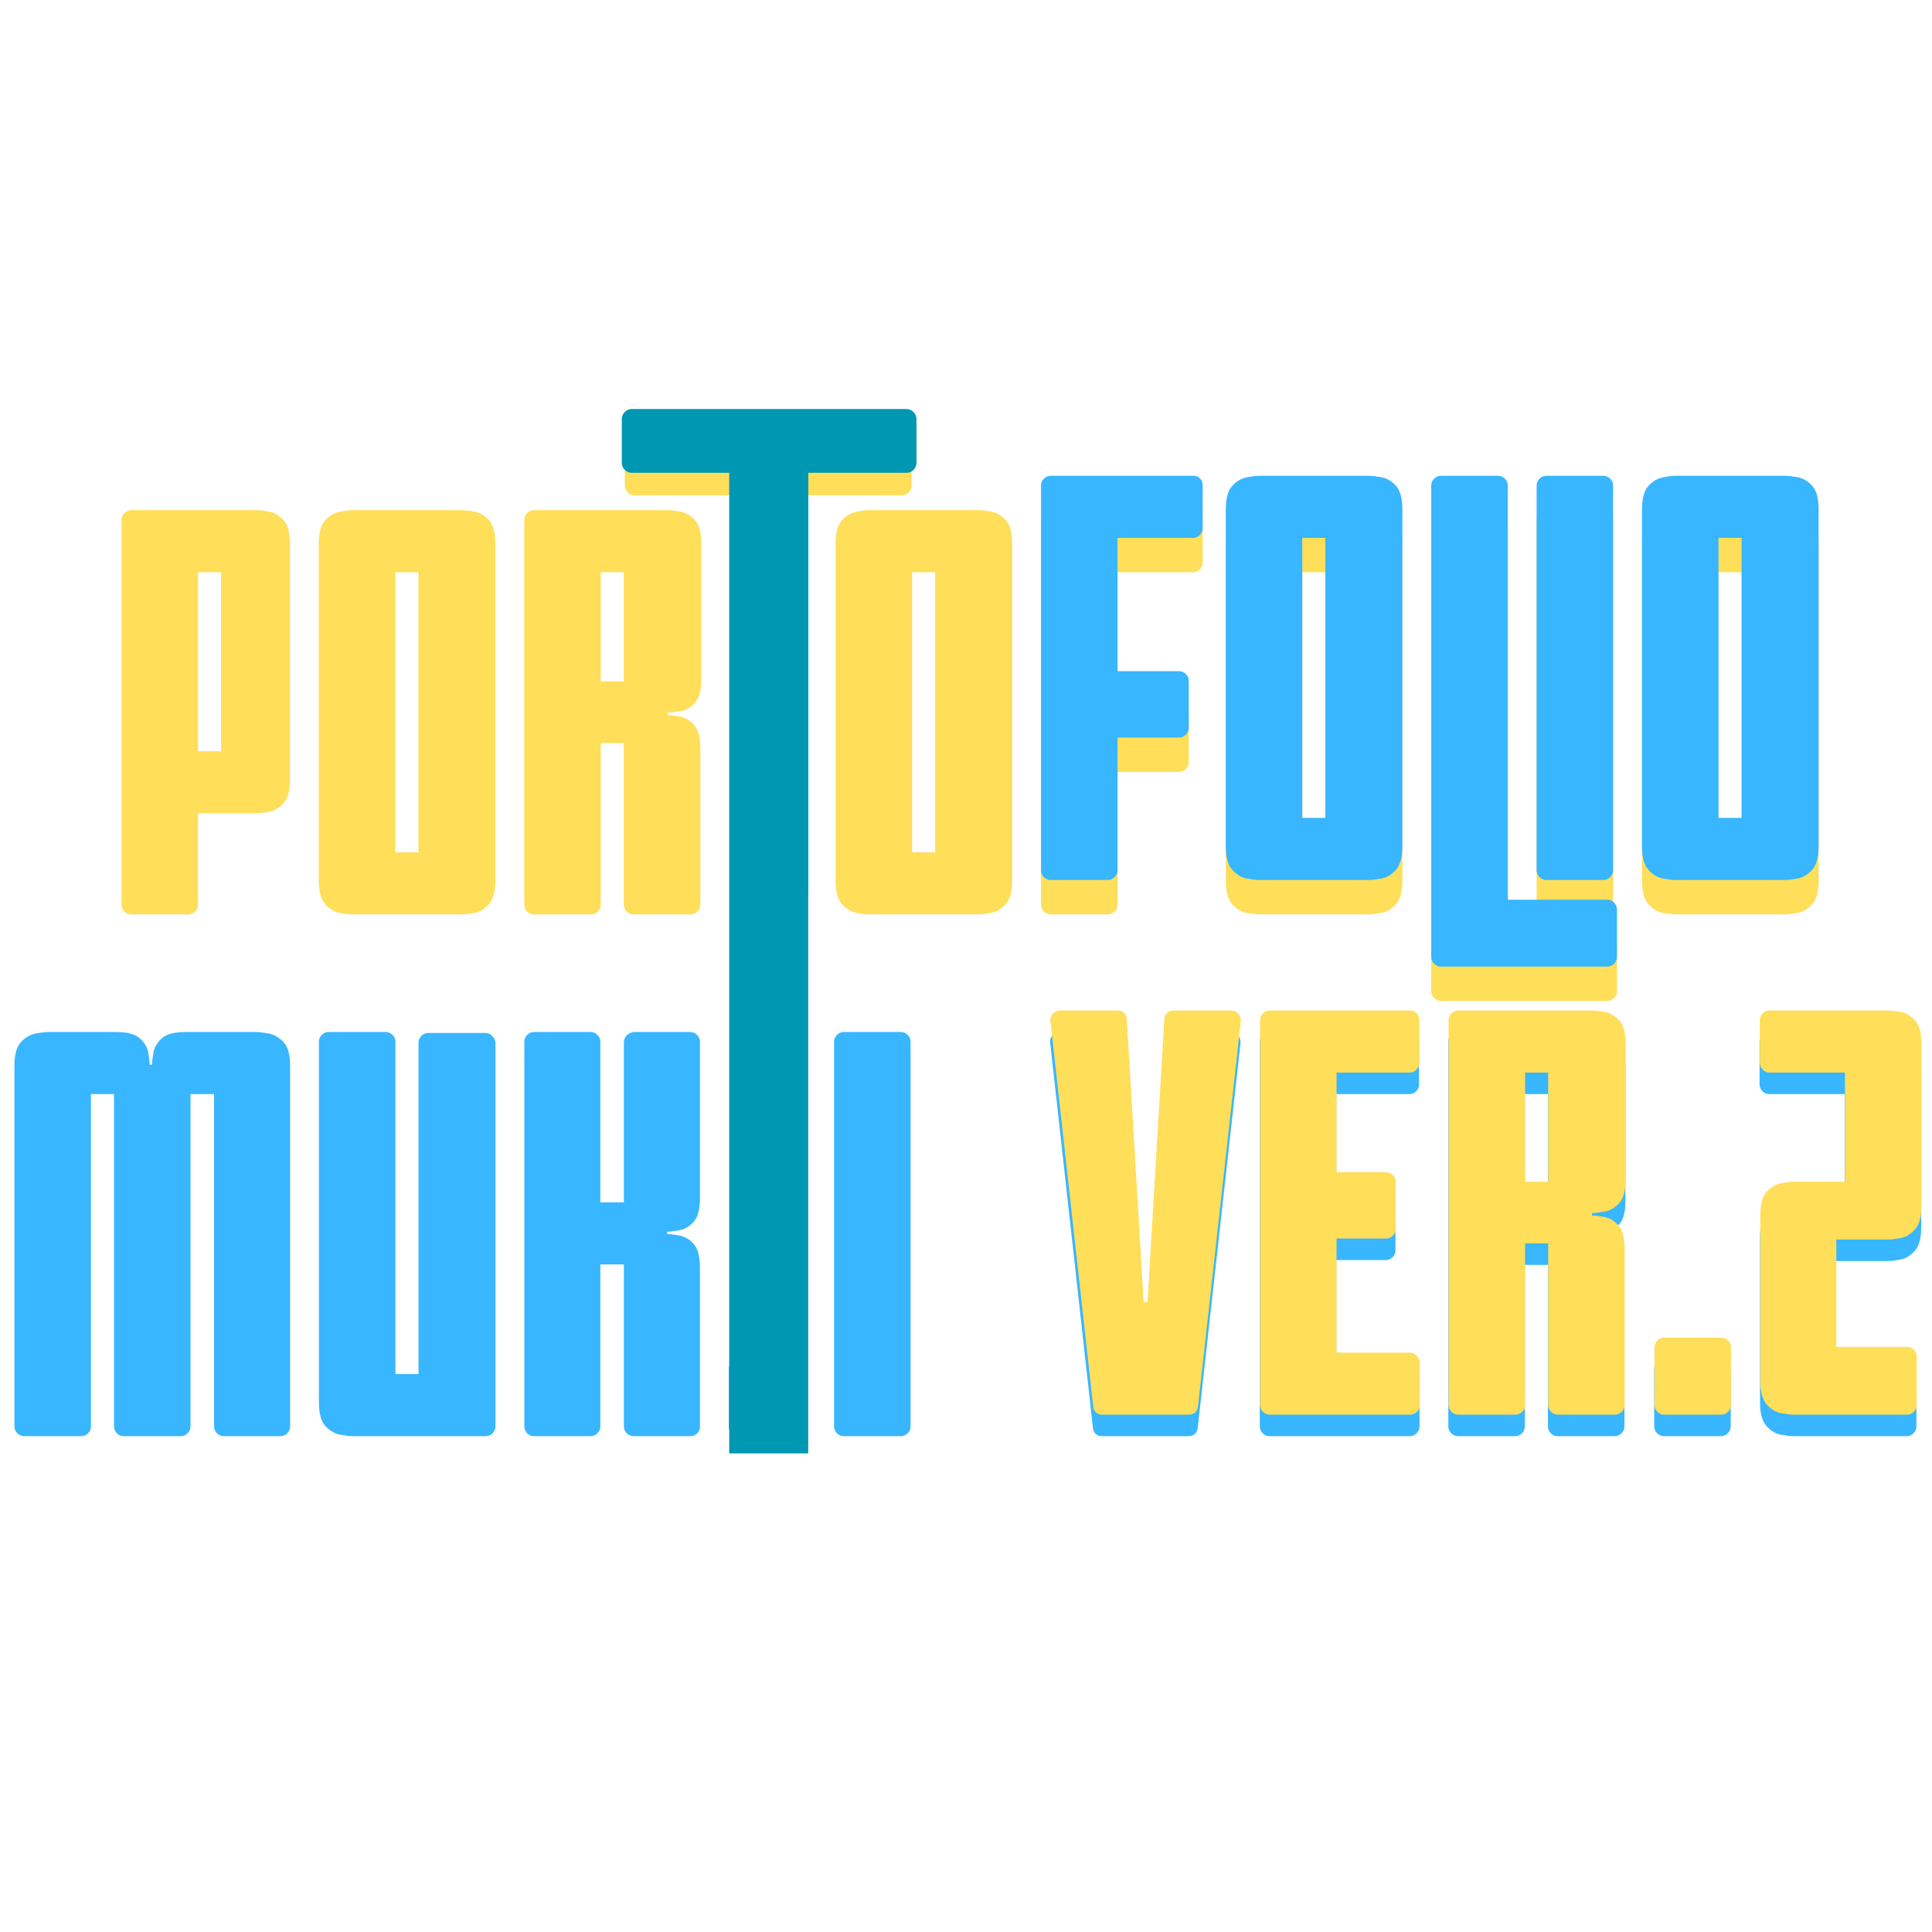 <svg xmlns="http://www.w3.org/2000/svg" xmlns:xlink="http://www.w3.org/1999/xlink" width="1890" zoomAndPan="magnify" viewBox="0 0 1417.5 1417.5" height="1890" preserveAspectRatio="xMidYMid meet" version="1.2"><defs><clipPath id="e311937fc8"><path d="M 535.02 342.156 L 592.992 342.156 L 592.992 1066.426 L 535.02 1066.426 Z M 535.02 342.156 "/></clipPath></defs><g id="ce75c67384"><g style="fill:#38b6ff;fill-opacity:1;"><g transform="translate(0, 1053.698)"><path style="stroke:none" d="M 35.297 -296.516 L 85.078 -296.516 C 93.305 -296.516 99.129 -294.984 102.547 -291.922 C 105.961 -288.867 108.02 -285.398 108.719 -281.516 C 109.426 -277.629 109.781 -274.629 109.781 -272.516 L 111.547 -272.516 C 111.547 -274.629 111.898 -277.629 112.609 -281.516 C 113.316 -285.398 115.375 -288.867 118.781 -291.922 C 122.195 -294.984 128.023 -296.516 136.266 -296.516 L 187.797 -296.516 C 189.91 -296.516 192.969 -296.16 196.969 -295.453 C 200.969 -294.754 204.613 -292.695 207.906 -289.281 C 211.207 -285.875 212.859 -280.051 212.859 -271.812 L 212.859 -7.062 C 212.859 -5.176 212.148 -3.523 210.734 -2.109 C 209.328 -0.703 207.68 0 205.797 0 L 164.141 0 C 162.266 0 160.617 -0.703 159.203 -2.109 C 157.785 -3.523 157.078 -5.176 157.078 -7.062 L 157.078 -250.984 L 139.781 -250.984 L 139.781 -7.062 C 139.781 -5.176 139.07 -3.523 137.656 -2.109 C 136.25 -0.703 134.609 0 132.734 0 L 90.719 0 C 88.832 0 87.18 -0.703 85.766 -2.109 C 84.359 -3.523 83.656 -5.176 83.656 -7.062 L 83.656 -250.984 L 66.719 -250.984 L 66.719 -7.062 C 66.719 -5.176 66.008 -3.523 64.594 -2.109 C 63.188 -0.703 61.539 0 59.656 0 L 17.656 0 C 15.77 0 14.117 -0.703 12.703 -2.109 C 11.297 -3.523 10.594 -5.176 10.594 -7.062 L 10.594 -271.812 C 10.594 -280.051 12.238 -285.875 15.531 -289.281 C 18.82 -292.695 22.41 -294.754 26.297 -295.453 C 30.18 -296.16 33.18 -296.516 35.297 -296.516 Z M 35.297 -296.516 "/></g></g><g style="fill:#38b6ff;fill-opacity:1;"><g transform="translate(223.397, 1053.698)"><path style="stroke:none" d="M 10.594 -24.703 L 10.594 -289.453 C 10.594 -291.336 11.297 -292.984 12.703 -294.391 C 14.117 -295.805 15.77 -296.516 17.656 -296.516 L 59.656 -296.516 C 61.539 -296.516 63.188 -295.805 64.594 -294.391 C 66.008 -292.984 66.719 -291.336 66.719 -289.453 L 66.719 -45.531 L 83.656 -45.531 L 83.656 -288.75 C 83.656 -290.633 84.359 -292.281 85.766 -293.688 C 87.18 -295.102 88.832 -295.812 90.719 -295.812 L 132.734 -295.812 C 134.609 -295.812 136.25 -295.102 137.656 -293.688 C 139.07 -292.281 139.898 -290.633 140.141 -288.75 L 140.141 -7.062 C 140.141 -5.176 139.43 -3.523 138.016 -2.109 C 136.609 -0.703 134.961 0 133.078 0 L 35.297 0 C 33.18 0 30.18 -0.352 26.297 -1.062 C 22.41 -1.77 18.82 -3.828 15.531 -7.234 C 12.238 -10.648 10.594 -16.473 10.594 -24.703 Z M 10.594 -24.703 "/></g></g><g style="fill:#38b6ff;fill-opacity:1;"><g transform="translate(374.094, 1053.698)"><path style="stroke:none" d="M 139.438 -174.734 C 139.438 -166.492 137.906 -160.664 134.844 -157.25 C 131.781 -153.844 128.305 -151.785 124.422 -151.078 C 120.547 -150.379 117.551 -150.031 115.438 -150.031 L 115.438 -148.266 C 117.551 -148.266 120.547 -147.91 124.422 -147.203 C 128.305 -146.492 131.781 -144.43 134.844 -141.016 C 137.906 -137.609 139.438 -131.785 139.438 -123.547 L 139.438 -6.703 C 139.438 -5.055 138.785 -3.523 137.484 -2.109 C 136.191 -0.703 134.488 0 132.375 0 L 90.719 0 C 88.832 0 87.18 -0.703 85.766 -2.109 C 84.359 -3.523 83.656 -5.176 83.656 -7.062 L 83.656 -126.016 L 66.359 -126.016 L 66.359 -7.062 C 66.359 -5.176 65.648 -3.523 64.234 -2.109 C 62.828 -0.703 61.18 0 59.297 0 L 17.656 0 C 15.77 0 14.117 -0.703 12.703 -2.109 C 11.297 -3.523 10.594 -5.176 10.594 -7.062 L 10.594 -289.453 C 10.594 -291.336 11.297 -292.984 12.703 -294.391 C 14.117 -295.805 15.77 -296.516 17.656 -296.516 L 59.297 -296.516 C 61.18 -296.516 62.828 -295.805 64.234 -294.391 C 65.648 -292.984 66.359 -291.336 66.359 -289.453 L 66.359 -171.562 L 83.656 -171.562 L 83.656 -289.109 C 83.656 -290.992 84.359 -292.641 85.766 -294.047 C 87.18 -295.461 88.832 -296.285 90.719 -296.516 L 132.375 -296.516 C 134.258 -296.516 135.906 -295.805 137.312 -294.391 C 138.727 -292.984 139.438 -291.336 139.438 -289.453 Z M 139.438 -174.734 "/></g></g><g style="fill:#38b6ff;fill-opacity:1;"><g transform="translate(524.084, 1053.698)"><path style="stroke:none" d="M 17.656 -56.484 L 59.656 -56.484 C 61.539 -56.484 63.188 -55.773 64.594 -54.359 C 66.008 -52.953 66.719 -51.305 66.719 -49.422 L 66.719 -7.062 C 66.719 -5.176 66.008 -3.523 64.594 -2.109 C 63.188 -0.703 61.539 0 59.656 0 L 17.656 0 C 15.77 0 14.117 -0.703 12.703 -2.109 C 11.297 -3.523 10.594 -5.176 10.594 -7.062 L 10.594 -49.422 C 10.594 -51.305 11.297 -52.953 12.703 -54.359 C 14.117 -55.773 15.77 -56.484 17.656 -56.484 Z M 17.656 -56.484 "/></g></g><g style="fill:#38b6ff;fill-opacity:1;"><g transform="translate(601.373, 1053.698)"><path style="stroke:none" d="M 17.656 -296.516 L 59.656 -296.516 C 61.539 -296.516 63.188 -295.805 64.594 -294.391 C 66.008 -292.984 66.719 -291.336 66.719 -289.453 L 66.719 -7.062 C 66.719 -5.176 66.008 -3.523 64.594 -2.109 C 63.188 -0.703 61.539 0 59.656 0 L 17.656 0 C 15.77 0 14.117 -0.703 12.703 -2.109 C 11.297 -3.523 10.594 -5.176 10.594 -7.062 L 10.594 -289.453 C 10.594 -291.336 11.297 -292.984 12.703 -294.391 C 14.117 -295.805 15.77 -296.516 17.656 -296.516 Z M 17.656 -296.516 "/></g></g><g style="fill:#38b6ff;fill-opacity:1;"><g transform="translate(678.662, 1053.698)"><path style="stroke:none" d=""/></g></g><g style="fill:#38b6ff;fill-opacity:1;"><g transform="translate(766.892, 1053.698)"><path style="stroke:none" d="M 10.594 -296.516 L 52.594 -296.516 C 56.832 -296.516 59.188 -294.398 59.656 -290.172 L 72.016 -82.609 L 74.844 -82.609 L 87.188 -290.172 C 87.656 -294.398 90.008 -296.516 94.25 -296.516 L 136.266 -296.516 C 138.141 -296.516 139.781 -295.805 141.188 -294.391 C 142.602 -292.984 143.312 -291.102 143.312 -288.75 L 111.906 -6.359 C 111.426 -2.117 109.07 0 104.844 0 L 42 0 C 37.77 0 35.422 -2.117 34.953 -6.359 L 3.531 -289.453 C 3.531 -291.336 4.234 -292.984 5.641 -294.391 C 7.055 -295.805 8.707 -296.516 10.594 -296.516 Z M 10.594 -296.516 "/></g></g><g style="fill:#38b6ff;fill-opacity:1;"><g transform="translate(913.706, 1053.698)"><path style="stroke:none" d="M 10.594 -7.062 L 10.594 -289.453 C 10.594 -291.336 11.297 -292.984 12.703 -294.391 C 14.117 -295.805 15.77 -296.516 17.656 -296.516 L 120.719 -296.516 C 122.602 -296.516 124.191 -295.867 125.484 -294.578 C 126.785 -293.285 127.438 -291.578 127.438 -289.453 L 127.438 -258.047 C 127.438 -256.16 126.727 -254.508 125.312 -253.094 C 123.906 -251.688 122.258 -250.984 120.375 -250.984 L 66.719 -250.984 L 66.719 -177.906 L 103.078 -177.906 C 104.961 -177.906 106.609 -177.195 108.016 -175.781 C 109.43 -174.375 110.141 -172.734 110.141 -170.859 L 110.141 -136.266 C 110.141 -134.379 109.43 -132.727 108.016 -131.312 C 106.609 -129.906 104.961 -129.203 103.078 -129.203 L 66.719 -129.203 L 66.719 -45.531 L 120.375 -45.531 C 122.258 -45.531 123.906 -44.82 125.312 -43.406 C 126.727 -42 127.551 -40.359 127.781 -38.484 L 127.781 -7.062 C 127.781 -5.176 127.07 -3.523 125.656 -2.109 C 124.25 -0.703 122.602 0 120.719 0 L 17.656 0 C 15.77 0 14.117 -0.703 12.703 -2.109 C 11.297 -3.523 10.594 -5.176 10.594 -7.062 Z M 10.594 -7.062 "/></g></g><g style="fill:#38b6ff;fill-opacity:1;"><g transform="translate(1052.05, 1053.698)"><path style="stroke:none" d="M 140.5 -271.812 L 140.5 -172.609 C 140.5 -164.379 138.91 -158.555 135.734 -155.141 C 132.555 -151.734 128.969 -149.676 124.969 -148.969 C 120.969 -148.258 117.906 -147.906 115.781 -147.906 L 115.781 -146.141 C 117.906 -146.141 120.906 -145.785 124.781 -145.078 C 128.664 -144.379 132.133 -142.32 135.188 -138.906 C 138.25 -135.488 139.781 -129.664 139.781 -121.438 L 139.781 -7.062 C 139.781 -5.176 139.07 -3.523 137.656 -2.109 C 136.25 -0.703 134.609 0 132.734 0 L 90.719 0 C 88.832 0 87.18 -0.703 85.766 -2.109 C 84.359 -3.523 83.656 -5.176 83.656 -7.062 L 83.656 -125.672 L 66.719 -125.672 L 66.719 -7.062 C 66.719 -5.176 66.008 -3.523 64.594 -2.109 C 63.188 -0.703 61.539 0 59.656 0 L 17.656 0 C 15.77 0 14.117 -0.703 12.703 -2.109 C 11.297 -3.523 10.594 -5.176 10.594 -7.062 L 10.594 -289.453 C 10.594 -291.336 11.297 -292.984 12.703 -294.391 C 14.117 -295.805 15.77 -296.516 17.656 -296.516 L 116.141 -296.516 C 118.254 -296.516 121.254 -296.16 125.141 -295.453 C 129.023 -294.754 132.555 -292.695 135.734 -289.281 C 138.91 -285.875 140.5 -280.051 140.5 -271.812 Z M 66.719 -250.984 L 66.719 -170.859 L 83.656 -170.859 L 83.656 -250.984 Z M 66.719 -250.984 "/></g></g><g style="fill:#38b6ff;fill-opacity:1;"><g transform="translate(1203.099, 1053.698)"><path style="stroke:none" d="M 17.656 -56.484 L 59.656 -56.484 C 61.539 -56.484 63.188 -55.773 64.594 -54.359 C 66.008 -52.953 66.719 -51.305 66.719 -49.422 L 66.719 -7.062 C 66.719 -5.176 66.008 -3.523 64.594 -2.109 C 63.188 -0.703 61.539 0 59.656 0 L 17.656 0 C 15.77 0 14.117 -0.703 12.703 -2.109 C 11.297 -3.523 10.594 -5.176 10.594 -7.062 L 10.594 -49.422 C 10.594 -51.305 11.297 -52.953 12.703 -54.359 C 14.117 -55.773 15.77 -56.484 17.656 -56.484 Z M 17.656 -56.484 "/></g></g><g style="fill:#38b6ff;fill-opacity:1;"><g transform="translate(1280.388, 1053.698)"><path style="stroke:none" d="M 118.609 0 L 35.297 0 C 33.18 0 30.18 -0.352 26.297 -1.062 C 22.41 -1.77 18.879 -3.883 15.703 -7.406 C 12.523 -10.938 10.938 -16.703 10.938 -24.703 L 10.938 -146.141 C 10.938 -154.379 12.523 -160.203 15.703 -163.609 C 18.879 -167.023 22.348 -169.086 26.109 -169.797 C 29.879 -170.504 32.828 -170.859 34.953 -170.859 L 73.078 -170.859 L 73.078 -250.984 L 17.656 -250.984 C 15.77 -250.984 14.117 -251.688 12.703 -253.094 C 11.297 -254.508 10.594 -256.16 10.594 -258.047 L 10.594 -289.453 C 10.594 -291.336 11.297 -292.984 12.703 -294.391 C 14.117 -295.805 15.77 -296.516 17.656 -296.516 L 104.844 -296.516 C 106.957 -296.516 109.957 -296.16 113.844 -295.453 C 117.727 -294.754 121.258 -292.695 124.438 -289.281 C 127.613 -285.875 129.203 -280.164 129.203 -272.156 L 129.203 -153.203 C 129.203 -145.203 127.613 -139.438 124.438 -135.906 C 121.258 -132.375 117.727 -130.254 113.844 -129.547 C 109.957 -128.836 106.957 -128.484 104.844 -128.484 L 66.719 -128.484 L 66.719 -49.766 L 118.609 -49.766 C 120.492 -49.766 122.141 -49.055 123.547 -47.641 C 124.961 -46.234 125.672 -44.594 125.672 -42.719 L 125.672 -7.062 C 125.672 -5.176 124.961 -3.523 123.547 -2.109 C 122.141 -0.703 120.492 0 118.609 0 Z M 118.609 0 "/></g></g><g style="fill:#ffde59;fill-opacity:1;"><g transform="translate(78.563, 670.858)"><path style="stroke:none" d="M 134.156 -271.828 L 134.156 -98.844 C 134.156 -90.613 132.566 -84.789 129.391 -81.375 C 126.211 -77.957 122.617 -75.895 118.609 -75.188 C 114.609 -74.488 111.551 -74.141 109.438 -74.141 L 66.719 -74.141 L 66.719 -7.062 C 66.719 -5.176 66.008 -3.523 64.594 -2.109 C 63.188 -0.703 61.539 0 59.656 0 L 17.656 0 C 15.77 0 14.117 -0.703 12.703 -2.109 C 11.297 -3.523 10.594 -5.176 10.594 -7.062 L 10.594 -289.484 C 10.594 -291.367 11.297 -293.016 12.703 -294.422 C 14.117 -295.836 15.77 -296.547 17.656 -296.547 L 109.797 -296.547 C 111.91 -296.547 114.91 -296.191 118.797 -295.484 C 122.68 -294.773 126.211 -292.711 129.391 -289.297 C 132.566 -285.891 134.156 -280.066 134.156 -271.828 Z M 66.719 -251 L 66.719 -119.672 L 83.672 -119.672 L 83.672 -251 Z M 66.719 -251 "/></g></g><g style="fill:#ffde59;fill-opacity:1;"><g transform="translate(223.308, 670.858)"><path style="stroke:none" d="M 10.594 -24.719 L 10.594 -271.828 C 10.594 -279.836 12.117 -285.547 15.172 -288.953 C 18.234 -292.367 21.707 -294.488 25.594 -295.312 C 29.477 -296.133 32.477 -296.547 34.594 -296.547 L 115.797 -296.547 C 117.91 -296.547 120.91 -296.191 124.797 -295.484 C 128.68 -294.773 132.211 -292.711 135.391 -289.297 C 138.566 -285.891 140.156 -280.066 140.156 -271.828 L 140.156 -24.719 C 140.156 -16.707 138.566 -10.938 135.391 -7.406 C 132.211 -3.883 128.68 -1.77 124.797 -1.062 C 120.91 -0.352 117.91 0 115.797 0 L 34.953 0 C 32.828 0 29.82 -0.352 25.938 -1.062 C 22.062 -1.77 18.535 -3.883 15.359 -7.406 C 12.18 -10.938 10.594 -16.707 10.594 -24.719 Z M 83.672 -45.547 L 83.672 -251 L 66.719 -251 L 66.719 -45.547 Z M 83.672 -45.547 "/></g></g><g style="fill:#ffde59;fill-opacity:1;"><g transform="translate(374.054, 670.858)"><path style="stroke:none" d="M 140.5 -271.828 L 140.5 -172.625 C 140.5 -164.395 138.91 -158.57 135.734 -155.156 C 132.555 -151.738 128.969 -149.676 124.969 -148.969 C 120.969 -148.27 117.91 -147.922 115.797 -147.922 L 115.797 -146.156 C 117.91 -146.156 120.91 -145.801 124.797 -145.094 C 128.68 -144.383 132.148 -142.32 135.203 -138.906 C 138.266 -135.5 139.797 -129.676 139.797 -121.438 L 139.797 -7.062 C 139.797 -5.176 139.086 -3.523 137.672 -2.109 C 136.266 -0.703 134.617 0 132.734 0 L 90.734 0 C 88.848 0 87.195 -0.703 85.781 -2.109 C 84.375 -3.523 83.672 -5.176 83.672 -7.062 L 83.672 -125.672 L 66.719 -125.672 L 66.719 -7.062 C 66.719 -5.176 66.008 -3.523 64.594 -2.109 C 63.188 -0.703 61.539 0 59.656 0 L 17.656 0 C 15.77 0 14.117 -0.703 12.703 -2.109 C 11.297 -3.523 10.594 -5.176 10.594 -7.062 L 10.594 -289.484 C 10.594 -291.367 11.297 -293.016 12.703 -294.422 C 14.117 -295.836 15.77 -296.547 17.656 -296.547 L 116.141 -296.547 C 118.266 -296.547 121.266 -296.191 125.141 -295.484 C 129.023 -294.773 132.555 -292.711 135.734 -289.297 C 138.91 -285.891 140.5 -280.066 140.5 -271.828 Z M 66.719 -251 L 66.719 -170.859 L 83.672 -170.859 L 83.672 -251 Z M 66.719 -251 "/></g></g><g style="fill:#ffde59;fill-opacity:1;"><g transform="translate(525.154, 670.858)"><path style="stroke:none" d="M -59.656 -353.031 L 136.625 -353.031 C 138.508 -353.031 140.156 -352.32 141.562 -350.906 C 142.977 -349.5 143.688 -347.852 143.688 -345.969 L 143.688 -314.547 C 143.688 -312.66 142.977 -311.008 141.562 -309.594 C 140.156 -308.188 138.508 -307.484 136.625 -307.484 L 66.375 -307.484 L 66.375 -7.062 C 66.375 -5.176 65.664 -3.523 64.25 -2.109 C 62.844 -0.703 61.195 0 59.312 0 L 17.656 0 C 15.77 0 14.117 -0.703 12.703 -2.109 C 11.297 -3.523 10.594 -5.176 10.594 -7.062 L 10.594 -307.484 L -59.656 -307.484 C -61.539 -307.484 -63.188 -308.188 -64.594 -309.594 C -66.008 -311.008 -66.719 -312.66 -66.719 -314.547 L -66.719 -345.969 C -66.719 -347.852 -66.008 -349.5 -64.594 -350.906 C -63.188 -352.32 -61.539 -353.031 -59.656 -353.031 Z M -59.656 -353.031 "/></g></g><g style="fill:#ffde59;fill-opacity:1;"><g transform="translate(602.468, 670.858)"><path style="stroke:none" d="M 10.594 -24.719 L 10.594 -271.828 C 10.594 -279.836 12.117 -285.547 15.172 -288.953 C 18.234 -292.367 21.707 -294.488 25.594 -295.312 C 29.477 -296.133 32.477 -296.547 34.594 -296.547 L 115.797 -296.547 C 117.91 -296.547 120.91 -296.191 124.797 -295.484 C 128.68 -294.773 132.211 -292.711 135.391 -289.297 C 138.566 -285.891 140.156 -280.066 140.156 -271.828 L 140.156 -24.719 C 140.156 -16.707 138.566 -10.938 135.391 -7.406 C 132.211 -3.883 128.68 -1.77 124.797 -1.062 C 120.91 -0.352 117.91 0 115.797 0 L 34.953 0 C 32.828 0 29.82 -0.352 25.938 -1.062 C 22.062 -1.77 18.535 -3.883 15.359 -7.406 C 12.18 -10.938 10.594 -16.707 10.594 -24.719 Z M 83.672 -45.547 L 83.672 -251 L 66.719 -251 L 66.719 -45.547 Z M 83.672 -45.547 "/></g></g><g style="fill:#ffde59;fill-opacity:1;"><g transform="translate(753.215, 670.858)"><path style="stroke:none" d="M 10.594 -7.062 L 10.594 -289.484 C 10.594 -291.367 11.297 -293.016 12.703 -294.422 C 14.117 -295.836 15.77 -296.547 17.656 -296.547 L 122.5 -296.547 C 124.383 -296.547 125.973 -295.895 127.266 -294.594 C 128.555 -293.301 129.203 -291.598 129.203 -289.484 L 129.203 -258.062 C 129.203 -256.176 128.492 -254.523 127.078 -253.109 C 125.672 -251.703 124.031 -251 122.156 -251 L 66.719 -251 L 66.719 -153.219 L 111.906 -153.219 C 113.789 -153.219 115.438 -152.508 116.844 -151.094 C 118.258 -149.688 118.969 -148.039 118.969 -146.156 L 118.969 -111.562 C 118.969 -109.676 118.258 -108.023 116.844 -106.609 C 115.438 -105.203 113.789 -104.5 111.906 -104.5 L 66.719 -104.5 L 66.719 -7.062 C 66.719 -5.176 66.008 -3.523 64.594 -2.109 C 63.188 -0.703 61.539 0 59.656 0 L 17.656 0 C 15.77 0 14.117 -0.703 12.703 -2.109 C 11.297 -3.523 10.594 -5.176 10.594 -7.062 Z M 10.594 -7.062 "/></g></g><g style="fill:#ffde59;fill-opacity:1;"><g transform="translate(888.78, 670.858)"><path style="stroke:none" d="M 10.594 -24.719 L 10.594 -271.828 C 10.594 -279.836 12.117 -285.547 15.172 -288.953 C 18.234 -292.367 21.707 -294.488 25.594 -295.312 C 29.477 -296.133 32.477 -296.547 34.594 -296.547 L 115.797 -296.547 C 117.91 -296.547 120.91 -296.191 124.797 -295.484 C 128.68 -294.773 132.211 -292.711 135.391 -289.297 C 138.566 -285.891 140.156 -280.066 140.156 -271.828 L 140.156 -24.719 C 140.156 -16.707 138.566 -10.938 135.391 -7.406 C 132.211 -3.883 128.68 -1.77 124.797 -1.062 C 120.91 -0.352 117.91 0 115.797 0 L 34.953 0 C 32.828 0 29.82 -0.352 25.938 -1.062 C 22.062 -1.77 18.535 -3.883 15.359 -7.406 C 12.18 -10.938 10.594 -16.707 10.594 -24.719 Z M 83.672 -45.547 L 83.672 -251 L 66.719 -251 L 66.719 -45.547 Z M 83.672 -45.547 "/></g></g><g style="fill:#ffde59;fill-opacity:1;"><g transform="translate(1039.527, 670.858)"><path style="stroke:none" d="M 66.719 -289.484 L 66.719 14.469 L 139.797 14.469 C 141.68 14.469 143.328 15.172 144.734 16.578 C 146.148 17.992 146.859 19.645 146.859 21.531 L 146.859 56.484 C 146.859 58.367 146.148 60.016 144.734 61.422 C 143.328 62.836 141.68 63.547 139.797 63.547 L 17.656 63.547 C 15.77 63.547 14.117 62.836 12.703 61.422 C 11.297 60.016 10.594 58.367 10.594 56.484 L 10.594 -289.484 C 10.594 -291.367 11.297 -293.016 12.703 -294.422 C 14.117 -295.836 15.77 -296.547 17.656 -296.547 L 59.656 -296.547 C 61.539 -296.547 63.188 -295.836 64.594 -294.422 C 66.008 -293.016 66.719 -291.367 66.719 -289.484 Z M 66.719 -289.484 "/></g></g><g style="fill:#ffde59;fill-opacity:1;"><g transform="translate(1116.841, 670.858)"><path style="stroke:none" d="M 17.656 -296.547 L 59.656 -296.547 C 61.539 -296.547 63.188 -295.836 64.594 -294.422 C 66.008 -293.016 66.719 -291.367 66.719 -289.484 L 66.719 -7.062 C 66.719 -5.176 66.008 -3.523 64.594 -2.109 C 63.188 -0.703 61.539 0 59.656 0 L 17.656 0 C 15.77 0 14.117 -0.703 12.703 -2.109 C 11.297 -3.523 10.594 -5.176 10.594 -7.062 L 10.594 -289.484 C 10.594 -291.367 11.297 -293.016 12.703 -294.422 C 14.117 -295.836 15.77 -296.547 17.656 -296.547 Z M 17.656 -296.547 "/></g></g><g style="fill:#ffde59;fill-opacity:1;"><g transform="translate(1194.156, 670.858)"><path style="stroke:none" d="M 10.594 -24.719 L 10.594 -271.828 C 10.594 -279.836 12.117 -285.547 15.172 -288.953 C 18.234 -292.367 21.707 -294.488 25.594 -295.312 C 29.477 -296.133 32.477 -296.547 34.594 -296.547 L 115.797 -296.547 C 117.91 -296.547 120.91 -296.191 124.797 -295.484 C 128.68 -294.773 132.211 -292.711 135.391 -289.297 C 138.566 -285.891 140.156 -280.066 140.156 -271.828 L 140.156 -24.719 C 140.156 -16.707 138.566 -10.938 135.391 -7.406 C 132.211 -3.883 128.68 -1.77 124.797 -1.062 C 120.91 -0.352 117.91 0 115.797 0 L 34.953 0 C 32.828 0 29.82 -0.352 25.938 -1.062 C 22.062 -1.77 18.535 -3.883 15.359 -7.406 C 12.18 -10.938 10.594 -16.707 10.594 -24.719 Z M 83.672 -45.547 L 83.672 -251 L 66.719 -251 L 66.719 -45.547 Z M 83.672 -45.547 "/></g></g><g clip-rule="nonzero" clip-path="url(#e311937fc8)"><path style=" stroke:none;fill-rule:nonzero;fill:#0097b2;fill-opacity:1;" d="M 535.02 342.156 L 592.992 342.156 L 592.992 1066.34 L 535.02 1066.34 Z M 535.02 342.156 "/></g><g style="fill:#38b6ff;fill-opacity:1;"><g transform="translate(753.193, 645.639)"><path style="stroke:none" d="M 10.594 -7.062 L 10.594 -289.484 C 10.594 -291.367 11.297 -293.016 12.703 -294.422 C 14.117 -295.836 15.77 -296.547 17.656 -296.547 L 122.5 -296.547 C 124.383 -296.547 125.973 -295.895 127.266 -294.594 C 128.555 -293.301 129.203 -291.598 129.203 -289.484 L 129.203 -258.062 C 129.203 -256.176 128.492 -254.523 127.078 -253.109 C 125.672 -251.703 124.031 -251 122.156 -251 L 66.719 -251 L 66.719 -153.219 L 111.906 -153.219 C 113.789 -153.219 115.438 -152.508 116.844 -151.094 C 118.258 -149.688 118.969 -148.039 118.969 -146.156 L 118.969 -111.562 C 118.969 -109.676 118.258 -108.023 116.844 -106.609 C 115.438 -105.203 113.789 -104.5 111.906 -104.5 L 66.719 -104.5 L 66.719 -7.062 C 66.719 -5.176 66.008 -3.523 64.594 -2.109 C 63.188 -0.703 61.539 0 59.656 0 L 17.656 0 C 15.77 0 14.117 -0.703 12.703 -2.109 C 11.297 -3.523 10.594 -5.176 10.594 -7.062 Z M 10.594 -7.062 "/></g></g><g style="fill:#38b6ff;fill-opacity:1;"><g transform="translate(888.759, 645.639)"><path style="stroke:none" d="M 10.594 -24.719 L 10.594 -271.828 C 10.594 -279.836 12.117 -285.547 15.172 -288.953 C 18.234 -292.367 21.707 -294.488 25.594 -295.312 C 29.477 -296.133 32.477 -296.547 34.594 -296.547 L 115.797 -296.547 C 117.91 -296.547 120.91 -296.191 124.797 -295.484 C 128.68 -294.773 132.211 -292.711 135.391 -289.297 C 138.566 -285.891 140.156 -280.066 140.156 -271.828 L 140.156 -24.719 C 140.156 -16.707 138.566 -10.938 135.391 -7.406 C 132.211 -3.883 128.68 -1.77 124.797 -1.062 C 120.91 -0.352 117.91 0 115.797 0 L 34.953 0 C 32.828 0 29.82 -0.352 25.938 -1.062 C 22.062 -1.77 18.535 -3.883 15.359 -7.406 C 12.18 -10.938 10.594 -16.707 10.594 -24.719 Z M 83.672 -45.547 L 83.672 -251 L 66.719 -251 L 66.719 -45.547 Z M 83.672 -45.547 "/></g></g><g style="fill:#38b6ff;fill-opacity:1;"><g transform="translate(1039.505, 645.639)"><path style="stroke:none" d="M 66.719 -289.484 L 66.719 14.469 L 139.797 14.469 C 141.68 14.469 143.328 15.172 144.734 16.578 C 146.148 17.992 146.859 19.645 146.859 21.531 L 146.859 56.484 C 146.859 58.367 146.148 60.016 144.734 61.422 C 143.328 62.836 141.68 63.547 139.797 63.547 L 17.656 63.547 C 15.77 63.547 14.117 62.836 12.703 61.422 C 11.297 60.016 10.594 58.367 10.594 56.484 L 10.594 -289.484 C 10.594 -291.367 11.297 -293.016 12.703 -294.422 C 14.117 -295.836 15.77 -296.547 17.656 -296.547 L 59.656 -296.547 C 61.539 -296.547 63.188 -295.836 64.594 -294.422 C 66.008 -293.016 66.719 -291.367 66.719 -289.484 Z M 66.719 -289.484 "/></g></g><g style="fill:#38b6ff;fill-opacity:1;"><g transform="translate(1116.82, 645.639)"><path style="stroke:none" d="M 17.656 -296.547 L 59.656 -296.547 C 61.539 -296.547 63.188 -295.836 64.594 -294.422 C 66.008 -293.016 66.719 -291.367 66.719 -289.484 L 66.719 -7.062 C 66.719 -5.176 66.008 -3.523 64.594 -2.109 C 63.188 -0.703 61.539 0 59.656 0 L 17.656 0 C 15.77 0 14.117 -0.703 12.703 -2.109 C 11.297 -3.523 10.594 -5.176 10.594 -7.062 L 10.594 -289.484 C 10.594 -291.367 11.297 -293.016 12.703 -294.422 C 14.117 -295.836 15.77 -296.547 17.656 -296.547 Z M 17.656 -296.547 "/></g></g><g style="fill:#38b6ff;fill-opacity:1;"><g transform="translate(1194.135, 645.639)"><path style="stroke:none" d="M 10.594 -24.719 L 10.594 -271.828 C 10.594 -279.836 12.117 -285.547 15.172 -288.953 C 18.234 -292.367 21.707 -294.488 25.594 -295.312 C 29.477 -296.133 32.477 -296.547 34.594 -296.547 L 115.797 -296.547 C 117.91 -296.547 120.91 -296.191 124.797 -295.484 C 128.68 -294.773 132.211 -292.711 135.391 -289.297 C 138.566 -285.891 140.156 -280.066 140.156 -271.828 L 140.156 -24.719 C 140.156 -16.707 138.566 -10.938 135.391 -7.406 C 132.211 -3.883 128.68 -1.77 124.797 -1.062 C 120.91 -0.352 117.91 0 115.797 0 L 34.953 0 C 32.828 0 29.82 -0.352 25.938 -1.062 C 22.062 -1.77 18.535 -3.883 15.359 -7.406 C 12.18 -10.938 10.594 -16.707 10.594 -24.719 Z M 83.672 -45.547 L 83.672 -251 L 66.719 -251 L 66.719 -45.547 Z M 83.672 -45.547 "/></g></g><g style="fill:#0097b2;fill-opacity:1;"><g transform="translate(524.768, 662.846)"><path style="stroke:none" d="M -61.297 -362.734 L 140.375 -362.734 C 142.312 -362.734 144.004 -362.004 145.453 -360.547 C 146.91 -359.098 147.641 -357.41 147.641 -355.484 L 147.641 -323.203 C 147.641 -321.266 146.91 -319.566 145.453 -318.109 C 144.004 -316.66 142.312 -315.938 140.375 -315.938 L 68.188 -315.938 L 68.188 -7.25 C 68.188 -5.32 67.461 -3.629 66.016 -2.172 C 64.566 -0.723 62.875 0 60.938 0 L 18.141 0 C 16.203 0 14.504 -0.723 13.047 -2.172 C 11.598 -3.629 10.875 -5.32 10.875 -7.25 L 10.875 -315.938 L -61.297 -315.938 C -63.234 -315.938 -64.926 -316.66 -66.375 -318.109 C -67.832 -319.566 -68.562 -321.266 -68.562 -323.203 L -68.562 -355.484 C -68.562 -357.41 -67.832 -359.098 -66.375 -360.547 C -64.926 -362.004 -63.234 -362.734 -61.297 -362.734 Z M -61.297 -362.734 "/></g></g><g style="fill:#ffde59;fill-opacity:1;"><g transform="translate(767.083, 1037.929)"><path style="stroke:none" d="M 10.594 -296.516 L 52.594 -296.516 C 56.832 -296.516 59.188 -294.398 59.656 -290.172 L 72.016 -82.609 L 74.844 -82.609 L 87.188 -290.172 C 87.656 -294.398 90.008 -296.516 94.25 -296.516 L 136.266 -296.516 C 138.141 -296.516 139.781 -295.805 141.188 -294.391 C 142.602 -292.984 143.312 -291.102 143.312 -288.75 L 111.906 -6.359 C 111.426 -2.117 109.07 0 104.844 0 L 42 0 C 37.77 0 35.422 -2.117 34.953 -6.359 L 3.531 -289.453 C 3.531 -291.336 4.234 -292.984 5.641 -294.391 C 7.055 -295.805 8.707 -296.516 10.594 -296.516 Z M 10.594 -296.516 "/></g></g><g style="fill:#ffde59;fill-opacity:1;"><g transform="translate(913.897, 1037.929)"><path style="stroke:none" d="M 10.594 -7.062 L 10.594 -289.453 C 10.594 -291.336 11.297 -292.984 12.703 -294.391 C 14.117 -295.805 15.77 -296.516 17.656 -296.516 L 120.719 -296.516 C 122.602 -296.516 124.191 -295.867 125.484 -294.578 C 126.785 -293.285 127.438 -291.578 127.438 -289.453 L 127.438 -258.047 C 127.438 -256.16 126.727 -254.508 125.312 -253.094 C 123.906 -251.688 122.258 -250.984 120.375 -250.984 L 66.719 -250.984 L 66.719 -177.906 L 103.078 -177.906 C 104.961 -177.906 106.609 -177.195 108.016 -175.781 C 109.43 -174.375 110.141 -172.734 110.141 -170.859 L 110.141 -136.266 C 110.141 -134.379 109.43 -132.727 108.016 -131.312 C 106.609 -129.906 104.961 -129.203 103.078 -129.203 L 66.719 -129.203 L 66.719 -45.531 L 120.375 -45.531 C 122.258 -45.531 123.906 -44.82 125.312 -43.406 C 126.727 -42 127.551 -40.359 127.781 -38.484 L 127.781 -7.062 C 127.781 -5.176 127.07 -3.523 125.656 -2.109 C 124.25 -0.703 122.602 0 120.719 0 L 17.656 0 C 15.77 0 14.117 -0.703 12.703 -2.109 C 11.297 -3.523 10.594 -5.176 10.594 -7.062 Z M 10.594 -7.062 "/></g></g><g style="fill:#ffde59;fill-opacity:1;"><g transform="translate(1052.241, 1037.929)"><path style="stroke:none" d="M 140.5 -271.812 L 140.5 -172.609 C 140.5 -164.379 138.91 -158.555 135.734 -155.141 C 132.555 -151.734 128.969 -149.676 124.969 -148.969 C 120.969 -148.258 117.906 -147.906 115.781 -147.906 L 115.781 -146.141 C 117.906 -146.141 120.906 -145.785 124.781 -145.078 C 128.664 -144.379 132.133 -142.32 135.188 -138.906 C 138.25 -135.488 139.781 -129.664 139.781 -121.438 L 139.781 -7.062 C 139.781 -5.176 139.07 -3.523 137.656 -2.109 C 136.25 -0.703 134.609 0 132.734 0 L 90.719 0 C 88.832 0 87.18 -0.703 85.766 -2.109 C 84.359 -3.523 83.656 -5.176 83.656 -7.062 L 83.656 -125.672 L 66.719 -125.672 L 66.719 -7.062 C 66.719 -5.176 66.008 -3.523 64.594 -2.109 C 63.188 -0.703 61.539 0 59.656 0 L 17.656 0 C 15.77 0 14.117 -0.703 12.703 -2.109 C 11.297 -3.523 10.594 -5.176 10.594 -7.062 L 10.594 -289.453 C 10.594 -291.336 11.297 -292.984 12.703 -294.391 C 14.117 -295.805 15.77 -296.516 17.656 -296.516 L 116.141 -296.516 C 118.254 -296.516 121.254 -296.16 125.141 -295.453 C 129.023 -294.754 132.555 -292.695 135.734 -289.281 C 138.91 -285.875 140.5 -280.051 140.5 -271.812 Z M 66.719 -250.984 L 66.719 -170.859 L 83.656 -170.859 L 83.656 -250.984 Z M 66.719 -250.984 "/></g></g><g style="fill:#ffde59;fill-opacity:1;"><g transform="translate(1203.29, 1037.929)"><path style="stroke:none" d="M 17.656 -56.484 L 59.656 -56.484 C 61.539 -56.484 63.188 -55.773 64.594 -54.359 C 66.008 -52.953 66.719 -51.305 66.719 -49.422 L 66.719 -7.062 C 66.719 -5.176 66.008 -3.523 64.594 -2.109 C 63.188 -0.703 61.539 0 59.656 0 L 17.656 0 C 15.77 0 14.117 -0.703 12.703 -2.109 C 11.297 -3.523 10.594 -5.176 10.594 -7.062 L 10.594 -49.422 C 10.594 -51.305 11.297 -52.953 12.703 -54.359 C 14.117 -55.773 15.77 -56.484 17.656 -56.484 Z M 17.656 -56.484 "/></g></g><g style="fill:#ffde59;fill-opacity:1;"><g transform="translate(1280.579, 1037.929)"><path style="stroke:none" d="M 118.609 0 L 35.297 0 C 33.18 0 30.18 -0.352 26.297 -1.062 C 22.41 -1.77 18.879 -3.883 15.703 -7.406 C 12.523 -10.938 10.938 -16.703 10.938 -24.703 L 10.938 -146.141 C 10.938 -154.379 12.523 -160.203 15.703 -163.609 C 18.879 -167.023 22.348 -169.086 26.109 -169.797 C 29.879 -170.504 32.828 -170.859 34.953 -170.859 L 73.078 -170.859 L 73.078 -250.984 L 17.656 -250.984 C 15.77 -250.984 14.117 -251.688 12.703 -253.094 C 11.297 -254.508 10.594 -256.16 10.594 -258.047 L 10.594 -289.453 C 10.594 -291.336 11.297 -292.984 12.703 -294.391 C 14.117 -295.805 15.77 -296.516 17.656 -296.516 L 104.844 -296.516 C 106.957 -296.516 109.957 -296.16 113.844 -295.453 C 117.727 -294.754 121.258 -292.695 124.438 -289.281 C 127.613 -285.875 129.203 -280.164 129.203 -272.156 L 129.203 -153.203 C 129.203 -145.203 127.613 -139.438 124.438 -135.906 C 121.258 -132.375 117.727 -130.254 113.844 -129.547 C 109.957 -128.836 106.957 -128.484 104.844 -128.484 L 66.719 -128.484 L 66.719 -49.766 L 118.609 -49.766 C 120.492 -49.766 122.141 -49.055 123.547 -47.641 C 124.961 -46.234 125.672 -44.594 125.672 -42.719 L 125.672 -7.062 C 125.672 -5.176 124.961 -3.523 123.547 -2.109 C 122.141 -0.703 120.492 0 118.609 0 Z M 118.609 0 "/></g></g></g></svg>